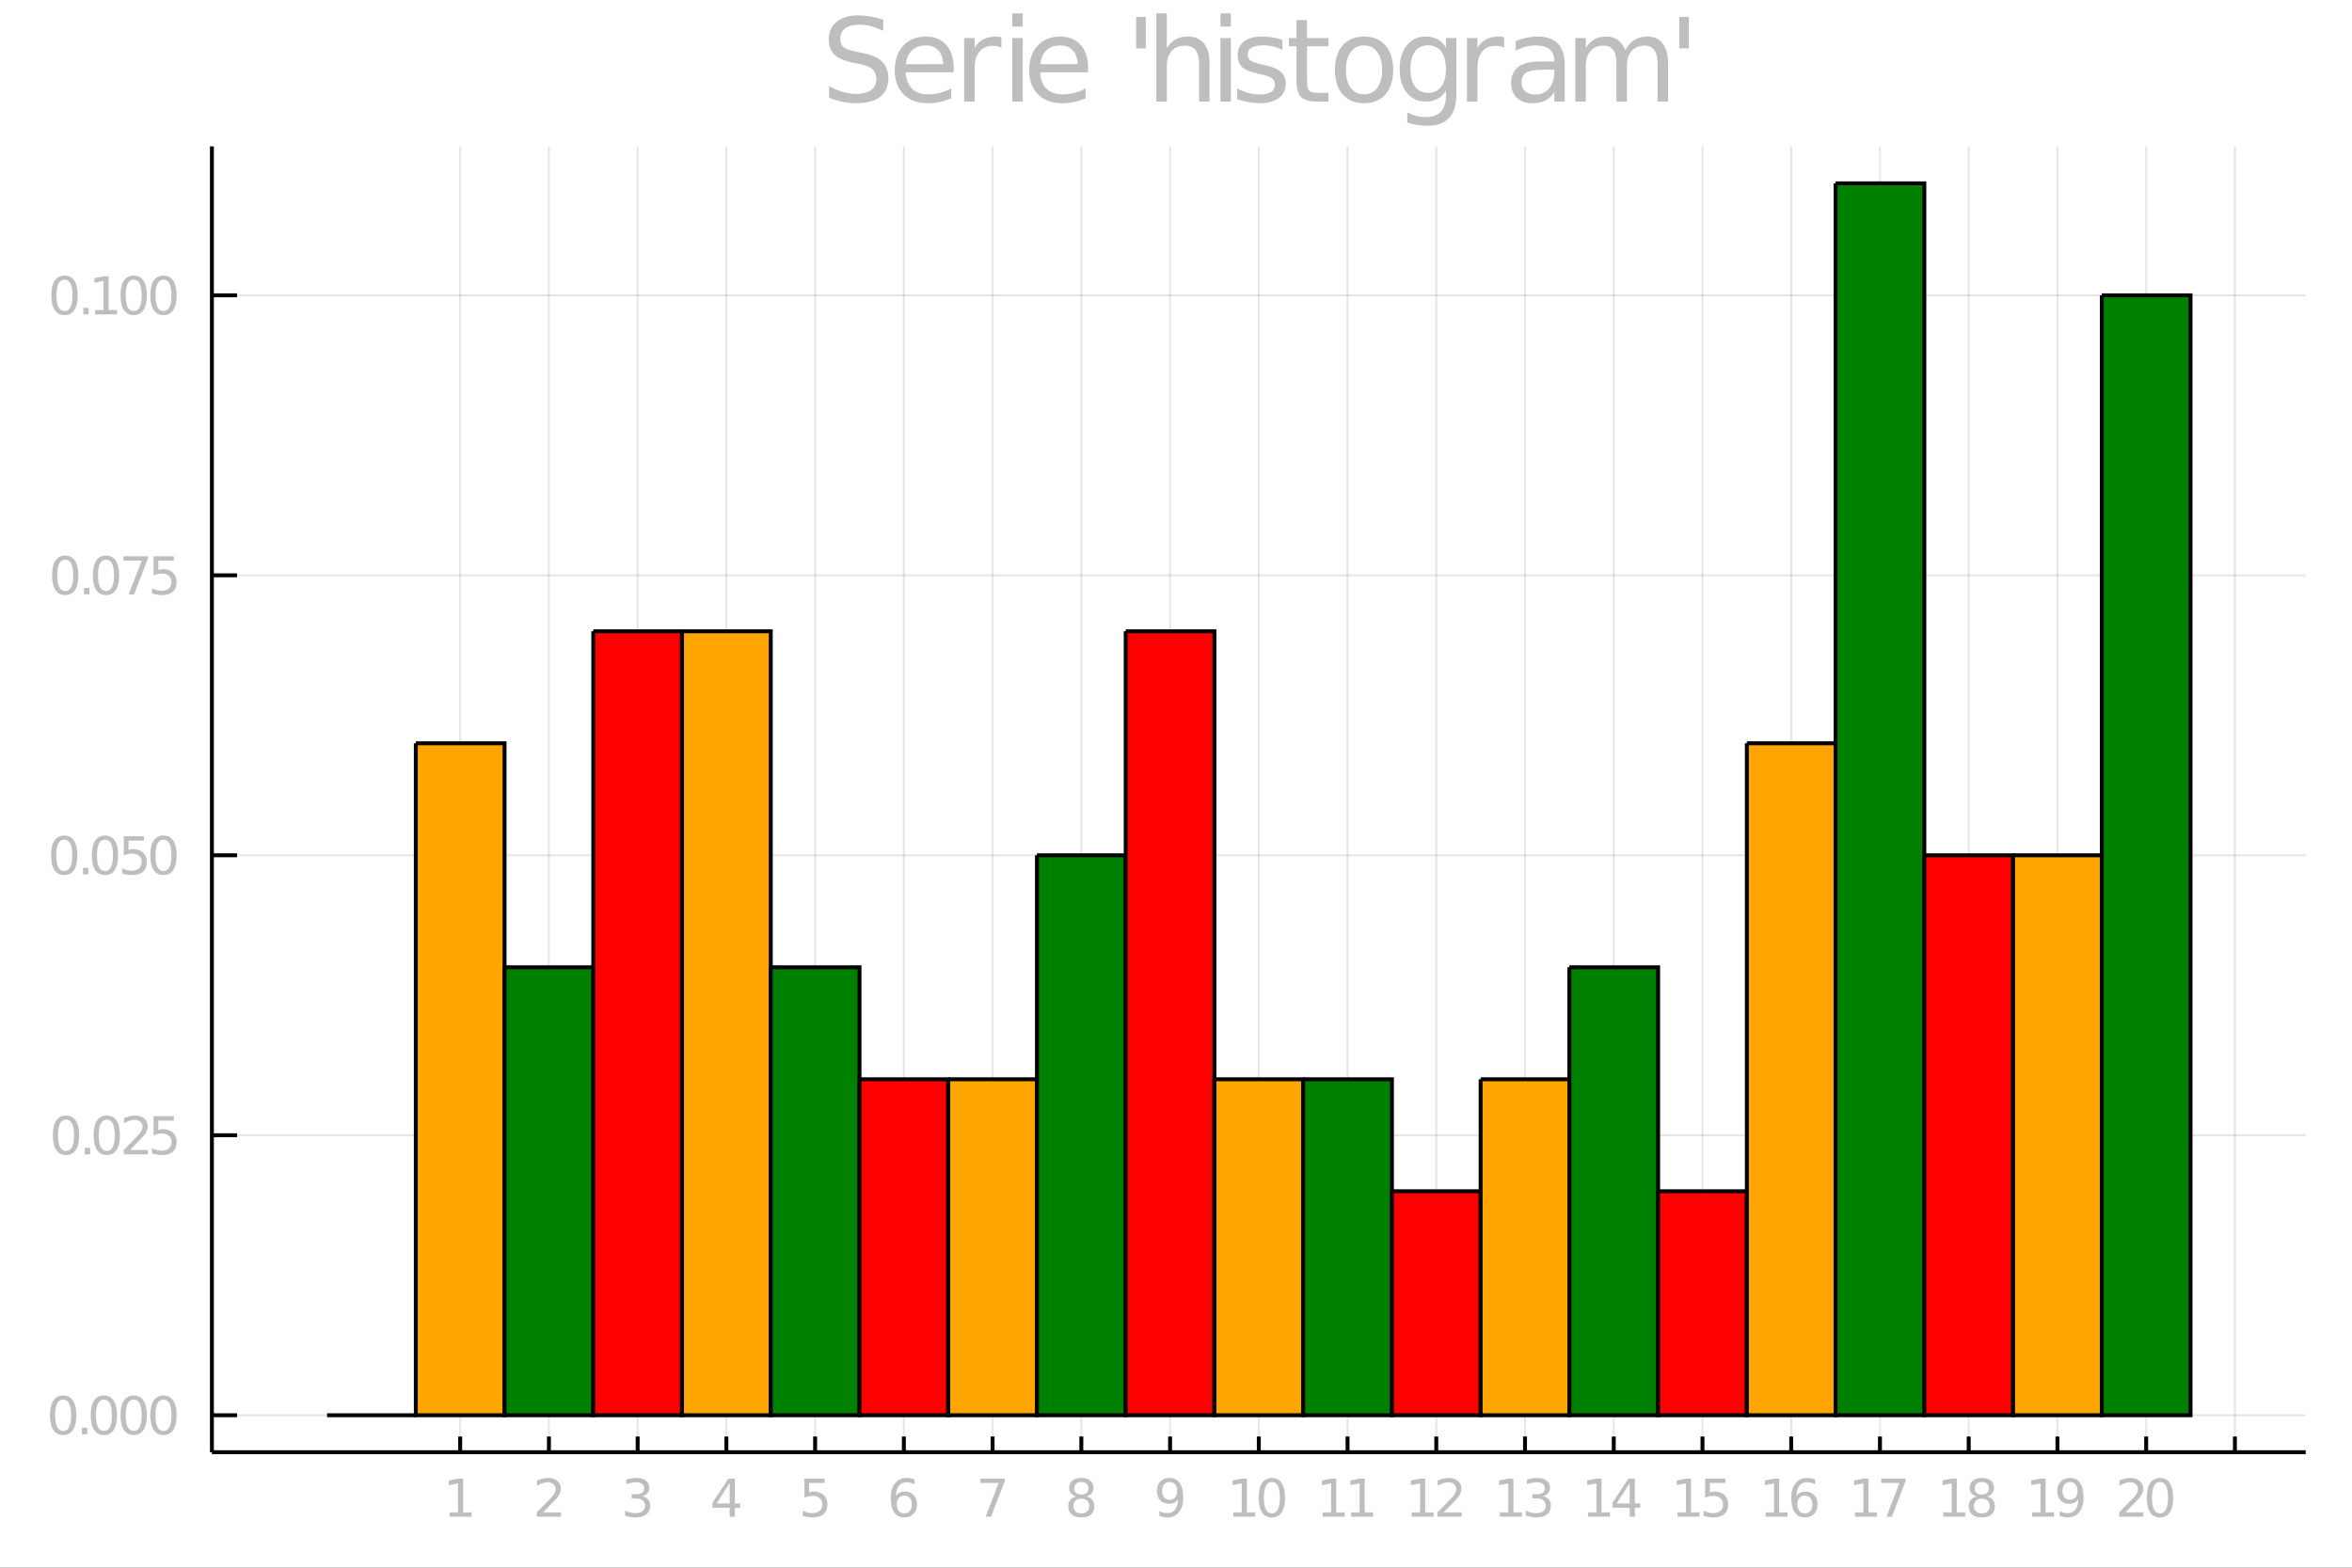 <?xml version="1.0" encoding="utf-8"?>
<svg xmlns="http://www.w3.org/2000/svg" xmlns:xlink="http://www.w3.org/1999/xlink" width="600" height="400" viewBox="0 0 2400 1600">
<rect x="0" y="0" width="2400" height="1600" fill="#333333" stroke="none"/>
<defs>
  <clipPath id="clip080">
    <rect x="0" y="0" width="2400" height="1600"/>
  </clipPath>
</defs>
<path clip-path="url(#clip080)" d="
M0 1600 L2400 1600 L2400 0 L0 0  Z
  " fill="#ffffff" fill-rule="evenodd" fill-opacity="1"/>
<defs>
  <clipPath id="clip081">
    <rect x="480" y="0" width="1681" height="1600"/>
  </clipPath>
</defs>
<path clip-path="url(#clip080)" d="
M216.236 1482.13 L2352.76 1482.13 L2352.76 149.392 L216.236 149.392  Z
  " fill="#ffffff" fill-rule="evenodd" fill-opacity="1"/>
<defs>
  <clipPath id="clip082">
    <rect x="216" y="149" width="2138" height="1334"/>
  </clipPath>
</defs>
<polyline clip-path="url(#clip082)" style="stroke:#000000; stroke-width:2; stroke-opacity:0.1; fill:none" points="
  469.57,1482.13 469.57,149.392 
  "/>
<polyline clip-path="url(#clip082)" style="stroke:#000000; stroke-width:2; stroke-opacity:0.1; fill:none" points="
  560.117,1482.13 560.117,149.392 
  "/>
<polyline clip-path="url(#clip082)" style="stroke:#000000; stroke-width:2; stroke-opacity:0.1; fill:none" points="
  650.664,1482.13 650.664,149.392 
  "/>
<polyline clip-path="url(#clip082)" style="stroke:#000000; stroke-width:2; stroke-opacity:0.1; fill:none" points="
  741.212,1482.13 741.212,149.392 
  "/>
<polyline clip-path="url(#clip082)" style="stroke:#000000; stroke-width:2; stroke-opacity:0.1; fill:none" points="
  831.759,1482.13 831.759,149.392 
  "/>
<polyline clip-path="url(#clip082)" style="stroke:#000000; stroke-width:2; stroke-opacity:0.1; fill:none" points="
  922.307,1482.13 922.307,149.392 
  "/>
<polyline clip-path="url(#clip082)" style="stroke:#000000; stroke-width:2; stroke-opacity:0.1; fill:none" points="
  1012.85,1482.13 1012.85,149.392 
  "/>
<polyline clip-path="url(#clip082)" style="stroke:#000000; stroke-width:2; stroke-opacity:0.1; fill:none" points="
  1103.4,1482.13 1103.4,149.392 
  "/>
<polyline clip-path="url(#clip082)" style="stroke:#000000; stroke-width:2; stroke-opacity:0.1; fill:none" points="
  1193.95,1482.13 1193.95,149.392 
  "/>
<polyline clip-path="url(#clip082)" style="stroke:#000000; stroke-width:2; stroke-opacity:0.1; fill:none" points="
  1284.5,1482.13 1284.5,149.392 
  "/>
<polyline clip-path="url(#clip082)" style="stroke:#000000; stroke-width:2; stroke-opacity:0.1; fill:none" points="
  1375.04,1482.13 1375.04,149.392 
  "/>
<polyline clip-path="url(#clip082)" style="stroke:#000000; stroke-width:2; stroke-opacity:0.1; fill:none" points="
  1465.59,1482.13 1465.59,149.392 
  "/>
<polyline clip-path="url(#clip082)" style="stroke:#000000; stroke-width:2; stroke-opacity:0.1; fill:none" points="
  1556.14,1482.13 1556.14,149.392 
  "/>
<polyline clip-path="url(#clip082)" style="stroke:#000000; stroke-width:2; stroke-opacity:0.1; fill:none" points="
  1646.69,1482.13 1646.69,149.392 
  "/>
<polyline clip-path="url(#clip082)" style="stroke:#000000; stroke-width:2; stroke-opacity:0.1; fill:none" points="
  1737.23,1482.13 1737.23,149.392 
  "/>
<polyline clip-path="url(#clip082)" style="stroke:#000000; stroke-width:2; stroke-opacity:0.1; fill:none" points="
  1827.78,1482.13 1827.78,149.392 
  "/>
<polyline clip-path="url(#clip082)" style="stroke:#000000; stroke-width:2; stroke-opacity:0.1; fill:none" points="
  1918.33,1482.13 1918.33,149.392 
  "/>
<polyline clip-path="url(#clip082)" style="stroke:#000000; stroke-width:2; stroke-opacity:0.1; fill:none" points="
  2008.88,1482.13 2008.88,149.392 
  "/>
<polyline clip-path="url(#clip082)" style="stroke:#000000; stroke-width:2; stroke-opacity:0.1; fill:none" points="
  2099.42,1482.13 2099.42,149.392 
  "/>
<polyline clip-path="url(#clip082)" style="stroke:#000000; stroke-width:2; stroke-opacity:0.1; fill:none" points="
  2189.97,1482.13 2189.97,149.392 
  "/>
<polyline clip-path="url(#clip082)" style="stroke:#000000; stroke-width:2; stroke-opacity:0.1; fill:none" points="
  2280.52,1482.13 2280.52,149.392 
  "/>
<polyline clip-path="url(#clip080)" style="stroke:#000000; stroke-width:4; stroke-opacity:1; fill:none" points="
  216.236,1482.13 2352.76,1482.13 
  "/>
<polyline clip-path="url(#clip080)" style="stroke:#000000; stroke-width:4; stroke-opacity:1; fill:none" points="
  469.57,1482.13 469.57,1466.14 
  "/>
<polyline clip-path="url(#clip080)" style="stroke:#000000; stroke-width:4; stroke-opacity:1; fill:none" points="
  560.117,1482.13 560.117,1466.14 
  "/>
<polyline clip-path="url(#clip080)" style="stroke:#000000; stroke-width:4; stroke-opacity:1; fill:none" points="
  650.664,1482.13 650.664,1466.14 
  "/>
<polyline clip-path="url(#clip080)" style="stroke:#000000; stroke-width:4; stroke-opacity:1; fill:none" points="
  741.212,1482.13 741.212,1466.14 
  "/>
<polyline clip-path="url(#clip080)" style="stroke:#000000; stroke-width:4; stroke-opacity:1; fill:none" points="
  831.759,1482.13 831.759,1466.14 
  "/>
<polyline clip-path="url(#clip080)" style="stroke:#000000; stroke-width:4; stroke-opacity:1; fill:none" points="
  922.307,1482.13 922.307,1466.14 
  "/>
<polyline clip-path="url(#clip080)" style="stroke:#000000; stroke-width:4; stroke-opacity:1; fill:none" points="
  1012.85,1482.13 1012.85,1466.14 
  "/>
<polyline clip-path="url(#clip080)" style="stroke:#000000; stroke-width:4; stroke-opacity:1; fill:none" points="
  1103.4,1482.13 1103.4,1466.14 
  "/>
<polyline clip-path="url(#clip080)" style="stroke:#000000; stroke-width:4; stroke-opacity:1; fill:none" points="
  1193.95,1482.13 1193.95,1466.14 
  "/>
<polyline clip-path="url(#clip080)" style="stroke:#000000; stroke-width:4; stroke-opacity:1; fill:none" points="
  1284.5,1482.13 1284.5,1466.14 
  "/>
<polyline clip-path="url(#clip080)" style="stroke:#000000; stroke-width:4; stroke-opacity:1; fill:none" points="
  1375.04,1482.13 1375.04,1466.14 
  "/>
<polyline clip-path="url(#clip080)" style="stroke:#000000; stroke-width:4; stroke-opacity:1; fill:none" points="
  1465.59,1482.13 1465.59,1466.14 
  "/>
<polyline clip-path="url(#clip080)" style="stroke:#000000; stroke-width:4; stroke-opacity:1; fill:none" points="
  1556.14,1482.13 1556.14,1466.14 
  "/>
<polyline clip-path="url(#clip080)" style="stroke:#000000; stroke-width:4; stroke-opacity:1; fill:none" points="
  1646.69,1482.13 1646.69,1466.14 
  "/>
<polyline clip-path="url(#clip080)" style="stroke:#000000; stroke-width:4; stroke-opacity:1; fill:none" points="
  1737.23,1482.13 1737.23,1466.14 
  "/>
<polyline clip-path="url(#clip080)" style="stroke:#000000; stroke-width:4; stroke-opacity:1; fill:none" points="
  1827.78,1482.13 1827.78,1466.14 
  "/>
<polyline clip-path="url(#clip080)" style="stroke:#000000; stroke-width:4; stroke-opacity:1; fill:none" points="
  1918.33,1482.13 1918.33,1466.14 
  "/>
<polyline clip-path="url(#clip080)" style="stroke:#000000; stroke-width:4; stroke-opacity:1; fill:none" points="
  2008.88,1482.13 2008.88,1466.14 
  "/>
<polyline clip-path="url(#clip080)" style="stroke:#000000; stroke-width:4; stroke-opacity:1; fill:none" points="
  2099.42,1482.13 2099.42,1466.14 
  "/>
<polyline clip-path="url(#clip080)" style="stroke:#000000; stroke-width:4; stroke-opacity:1; fill:none" points="
  2189.97,1482.13 2189.97,1466.14 
  "/>
<polyline clip-path="url(#clip080)" style="stroke:#000000; stroke-width:4; stroke-opacity:1; fill:none" points="
  2280.52,1482.13 2280.52,1466.14 
  "/>
<path clip-path="url(#clip080)" d="M 0 0 M458.749 1543.56 L467.343 1543.56 L467.343 1513.9 L457.994 1515.77 L457.994 1510.98 L467.291 1509.1 L472.551 1509.1 L472.551 1543.56 L481.145 1543.56 L481.145 1547.98 L458.749 1547.98 L458.749 1543.56 Z" fill="#bebebe" fill-rule="evenodd" fill-opacity="1" /><path clip-path="url(#clip080)" d="M 0 0 M554.101 1543.56 L572.461 1543.56 L572.461 1547.98 L547.773 1547.98 L547.773 1543.56 Q550.768 1540.46 555.924 1535.25 Q561.107 1530.02 562.435 1528.5 Q564.961 1525.67 565.95 1523.71 Q566.966 1521.73 566.966 1519.83 Q566.966 1516.73 564.778 1514.78 Q562.617 1512.83 559.127 1512.83 Q556.654 1512.83 553.893 1513.69 Q551.159 1514.55 548.034 1516.29 L548.034 1510.98 Q551.211 1509.7 553.971 1509.05 Q556.732 1508.4 559.023 1508.4 Q565.065 1508.4 568.659 1511.42 Q572.252 1514.44 572.252 1519.49 Q572.252 1521.89 571.341 1524.05 Q570.456 1526.19 568.086 1529.1 Q567.435 1529.86 563.945 1533.48 Q560.456 1537.07 554.101 1543.56 Z" fill="#bebebe" fill-rule="evenodd" fill-opacity="1" /><path clip-path="url(#clip080)" d="M 0 0 M655.443 1527.02 Q659.219 1527.83 661.328 1530.38 Q663.464 1532.93 663.464 1536.68 Q663.464 1542.44 659.506 1545.59 Q655.547 1548.74 648.256 1548.74 Q645.808 1548.74 643.204 1548.24 Q640.625 1547.78 637.865 1546.81 L637.865 1541.73 Q640.053 1543.01 642.657 1543.66 Q645.261 1544.31 648.099 1544.31 Q653.047 1544.31 655.625 1542.36 Q658.229 1540.41 658.229 1536.68 Q658.229 1533.24 655.808 1531.32 Q653.412 1529.36 649.115 1529.36 L644.584 1529.36 L644.584 1525.04 L649.323 1525.04 Q653.203 1525.04 655.261 1523.5 Q657.318 1521.94 657.318 1519.03 Q657.318 1516.03 655.183 1514.44 Q653.073 1512.83 649.115 1512.83 Q646.954 1512.83 644.48 1513.3 Q642.006 1513.77 639.037 1514.75 L639.037 1510.07 Q642.032 1509.23 644.636 1508.82 Q647.266 1508.4 649.584 1508.4 Q655.573 1508.4 659.063 1511.14 Q662.552 1513.84 662.552 1518.48 Q662.552 1521.71 660.703 1523.95 Q658.854 1526.16 655.443 1527.02 Z" fill="#bebebe" fill-rule="evenodd" fill-opacity="1" /><path clip-path="url(#clip080)" d="M 0 0 M744.597 1513.69 L731.316 1534.44 L744.597 1534.44 L744.597 1513.69 M743.217 1509.1 L749.832 1509.1 L749.832 1534.44 L755.378 1534.44 L755.378 1538.82 L749.832 1538.82 L749.832 1547.98 L744.597 1547.98 L744.597 1538.82 L727.045 1538.82 L727.045 1533.74 L743.217 1509.1 Z" fill="#bebebe" fill-rule="evenodd" fill-opacity="1" /><path clip-path="url(#clip080)" d="M 0 0 M820.822 1509.1 L841.473 1509.1 L841.473 1513.53 L825.639 1513.53 L825.639 1523.06 Q826.785 1522.67 827.931 1522.49 Q829.077 1522.28 830.223 1522.28 Q836.733 1522.28 840.535 1525.85 Q844.337 1529.42 844.337 1535.51 Q844.337 1541.79 840.431 1545.28 Q836.525 1548.74 829.415 1548.74 Q826.968 1548.74 824.415 1548.32 Q821.889 1547.91 819.181 1547.07 L819.181 1541.79 Q821.525 1543.06 824.025 1543.69 Q826.525 1544.31 829.311 1544.31 Q833.816 1544.31 836.447 1541.94 Q839.077 1539.57 839.077 1535.51 Q839.077 1531.45 836.447 1529.08 Q833.816 1526.71 829.311 1526.71 Q827.202 1526.71 825.093 1527.18 Q823.009 1527.65 820.822 1528.64 L820.822 1509.1 Z" fill="#bebebe" fill-rule="evenodd" fill-opacity="1" /><path clip-path="url(#clip080)" d="M 0 0 M922.762 1526.45 Q919.221 1526.45 917.137 1528.87 Q915.08 1531.29 915.08 1535.51 Q915.08 1539.7 917.137 1542.15 Q919.221 1544.57 922.762 1544.57 Q926.304 1544.57 928.361 1542.15 Q930.445 1539.7 930.445 1535.51 Q930.445 1531.29 928.361 1528.87 Q926.304 1526.45 922.762 1526.45 M933.205 1509.96 L933.205 1514.75 Q931.226 1513.82 929.195 1513.32 Q927.189 1512.83 925.21 1512.83 Q920.002 1512.83 917.241 1516.34 Q914.507 1519.86 914.116 1526.97 Q915.653 1524.7 917.971 1523.5 Q920.288 1522.28 923.075 1522.28 Q928.934 1522.28 932.32 1525.85 Q935.731 1529.39 935.731 1535.51 Q935.731 1541.5 932.189 1545.12 Q928.648 1548.74 922.762 1548.74 Q916.018 1548.74 912.45 1543.58 Q908.882 1538.4 908.882 1528.58 Q908.882 1519.36 913.257 1513.9 Q917.632 1508.4 925.002 1508.4 Q926.981 1508.4 928.986 1508.79 Q931.017 1509.18 933.205 1509.96 Z" fill="#bebebe" fill-rule="evenodd" fill-opacity="1" /><path clip-path="url(#clip080)" d="M 0 0 M1000.35 1509.1 L1025.35 1509.1 L1025.35 1511.34 L1011.24 1547.98 L1005.74 1547.98 L1019.03 1513.53 L1000.35 1513.53 L1000.35 1509.1 Z" fill="#bebebe" fill-rule="evenodd" fill-opacity="1" /><path clip-path="url(#clip080)" d="M 0 0 M1103.4 1529.52 Q1099.65 1529.52 1097.49 1531.53 Q1095.35 1533.53 1095.35 1537.05 Q1095.35 1540.56 1097.49 1542.57 Q1099.65 1544.57 1103.4 1544.57 Q1107.15 1544.57 1109.31 1542.57 Q1111.47 1540.54 1111.47 1537.05 Q1111.47 1533.53 1109.31 1531.53 Q1107.18 1529.52 1103.4 1529.52 M1098.14 1527.28 Q1094.76 1526.45 1092.85 1524.13 Q1090.98 1521.81 1090.98 1518.48 Q1090.98 1513.82 1094.29 1511.11 Q1097.62 1508.4 1103.4 1508.4 Q1109.21 1508.4 1112.52 1511.11 Q1115.82 1513.82 1115.82 1518.48 Q1115.82 1521.81 1113.92 1524.13 Q1112.05 1526.45 1108.69 1527.28 Q1112.49 1528.17 1114.6 1530.74 Q1116.73 1533.32 1116.73 1537.05 Q1116.73 1542.7 1113.27 1545.72 Q1109.83 1548.74 1103.4 1548.74 Q1096.97 1548.74 1093.51 1545.72 Q1090.07 1542.7 1090.07 1537.05 Q1090.07 1533.32 1092.2 1530.74 Q1094.34 1528.17 1098.14 1527.28 M1096.21 1518.97 Q1096.21 1521.99 1098.09 1523.69 Q1099.99 1525.38 1103.4 1525.38 Q1106.79 1525.38 1108.69 1523.69 Q1110.61 1521.99 1110.61 1518.97 Q1110.61 1515.95 1108.69 1514.26 Q1106.79 1512.57 1103.4 1512.57 Q1099.99 1512.57 1098.09 1514.26 Q1096.21 1515.95 1096.21 1518.97 Z" fill="#bebebe" fill-rule="evenodd" fill-opacity="1" /><path clip-path="url(#clip080)" d="M 0 0 M1183.04 1547.18 L1183.04 1542.38 Q1185.02 1543.32 1187.05 1543.82 Q1189.08 1544.31 1191.03 1544.31 Q1196.24 1544.31 1198.97 1540.82 Q1201.74 1537.31 1202.13 1530.17 Q1200.62 1532.41 1198.3 1533.61 Q1195.98 1534.81 1193.17 1534.81 Q1187.33 1534.81 1183.92 1531.29 Q1180.54 1527.75 1180.54 1521.63 Q1180.54 1515.64 1184.08 1512.02 Q1187.62 1508.4 1193.51 1508.4 Q1200.25 1508.4 1203.79 1513.58 Q1207.36 1518.74 1207.36 1528.58 Q1207.36 1537.78 1202.99 1543.27 Q1198.64 1548.74 1191.27 1548.74 Q1189.29 1548.74 1187.26 1548.35 Q1185.22 1547.96 1183.04 1547.18 M1193.51 1530.69 Q1197.05 1530.69 1199.1 1528.27 Q1201.19 1525.85 1201.19 1521.63 Q1201.19 1517.44 1199.1 1515.02 Q1197.05 1512.57 1193.51 1512.57 Q1189.96 1512.57 1187.88 1515.02 Q1185.82 1517.44 1185.82 1521.63 Q1185.82 1525.85 1187.88 1528.27 Q1189.96 1530.69 1193.51 1530.69 Z" fill="#bebebe" fill-rule="evenodd" fill-opacity="1" /><path clip-path="url(#clip080)" d="M 0 0 M1258.48 1543.56 L1267.07 1543.56 L1267.07 1513.9 L1257.73 1515.77 L1257.73 1510.98 L1267.02 1509.1 L1272.28 1509.1 L1272.28 1543.56 L1280.88 1543.56 L1280.88 1547.98 L1258.48 1547.98 L1258.48 1543.56 Z" fill="#bebebe" fill-rule="evenodd" fill-opacity="1" /><path clip-path="url(#clip080)" d="M 0 0 M1297.83 1512.57 Q1293.77 1512.57 1291.71 1516.58 Q1289.68 1520.56 1289.68 1528.58 Q1289.68 1536.58 1291.71 1540.59 Q1293.77 1544.57 1297.83 1544.57 Q1301.92 1544.57 1303.95 1540.59 Q1306.01 1536.58 1306.01 1528.58 Q1306.01 1520.56 1303.95 1516.58 Q1301.92 1512.57 1297.83 1512.57 M1297.83 1508.4 Q1304.37 1508.4 1307.8 1513.58 Q1311.27 1518.74 1311.27 1528.58 Q1311.27 1538.4 1307.8 1543.58 Q1304.37 1548.74 1297.83 1548.74 Q1291.29 1548.74 1287.83 1543.58 Q1284.39 1538.4 1284.39 1528.58 Q1284.39 1518.74 1287.83 1513.58 Q1291.29 1508.4 1297.83 1508.4 Z" fill="#bebebe" fill-rule="evenodd" fill-opacity="1" /><path clip-path="url(#clip080)" d="M 0 0 M1349.72 1543.56 L1358.31 1543.56 L1358.31 1513.9 L1348.96 1515.77 L1348.96 1510.98 L1358.26 1509.1 L1363.52 1509.1 L1363.52 1543.56 L1372.11 1543.56 L1372.11 1547.98 L1349.72 1547.98 L1349.72 1543.56 Z" fill="#bebebe" fill-rule="evenodd" fill-opacity="1" /><path clip-path="url(#clip080)" d="M 0 0 M1378.73 1543.56 L1387.32 1543.56 L1387.32 1513.9 L1377.97 1515.77 L1377.97 1510.98 L1387.27 1509.1 L1392.53 1509.1 L1392.53 1543.56 L1401.12 1543.56 L1401.12 1547.98 L1378.73 1547.98 L1378.73 1543.56 Z" fill="#bebebe" fill-rule="evenodd" fill-opacity="1" /><path clip-path="url(#clip080)" d="M 0 0 M1440.47 1543.56 L1449.07 1543.56 L1449.07 1513.9 L1439.72 1515.77 L1439.72 1510.98 L1449.02 1509.1 L1454.28 1509.1 L1454.28 1543.56 L1462.87 1543.56 L1462.87 1547.98 L1440.47 1547.98 L1440.47 1543.56 Z" fill="#bebebe" fill-rule="evenodd" fill-opacity="1" /><path clip-path="url(#clip080)" d="M 0 0 M1473.1 1543.56 L1491.46 1543.56 L1491.46 1547.98 L1466.78 1547.98 L1466.78 1543.56 Q1469.77 1540.46 1474.93 1535.25 Q1480.11 1530.02 1481.44 1528.5 Q1483.96 1525.67 1484.95 1523.71 Q1485.97 1521.73 1485.97 1519.83 Q1485.97 1516.73 1483.78 1514.78 Q1481.62 1512.83 1478.13 1512.83 Q1475.66 1512.83 1472.9 1513.69 Q1470.16 1514.55 1467.04 1516.29 L1467.04 1510.98 Q1470.21 1509.7 1472.97 1509.05 Q1475.73 1508.4 1478.03 1508.4 Q1484.07 1508.4 1487.66 1511.42 Q1491.25 1514.44 1491.25 1519.49 Q1491.25 1521.89 1490.34 1524.05 Q1489.46 1526.19 1487.09 1529.1 Q1486.44 1529.86 1482.95 1533.48 Q1479.46 1537.07 1473.1 1543.56 Z" fill="#bebebe" fill-rule="evenodd" fill-opacity="1" /><path clip-path="url(#clip080)" d="M 0 0 M1530.49 1543.56 L1539.08 1543.56 L1539.08 1513.9 L1529.73 1515.77 L1529.73 1510.98 L1539.03 1509.1 L1544.29 1509.1 L1544.29 1543.56 L1552.88 1543.56 L1552.88 1547.98 L1530.49 1547.98 L1530.49 1543.56 Z" fill="#bebebe" fill-rule="evenodd" fill-opacity="1" /><path clip-path="url(#clip080)" d="M 0 0 M1574.52 1527.02 Q1578.3 1527.83 1580.41 1530.38 Q1582.54 1532.93 1582.54 1536.68 Q1582.54 1542.44 1578.59 1545.59 Q1574.63 1548.74 1567.34 1548.74 Q1564.89 1548.74 1562.28 1548.24 Q1559.71 1547.78 1556.95 1546.81 L1556.95 1541.73 Q1559.13 1543.01 1561.74 1543.66 Q1564.34 1544.31 1567.18 1544.31 Q1572.13 1544.31 1574.71 1542.36 Q1577.31 1540.41 1577.31 1536.68 Q1577.31 1533.24 1574.89 1531.32 Q1572.49 1529.36 1568.2 1529.36 L1563.66 1529.36 L1563.66 1525.04 L1568.4 1525.04 Q1572.28 1525.04 1574.34 1523.5 Q1576.4 1521.94 1576.4 1519.03 Q1576.4 1516.03 1574.26 1514.44 Q1572.15 1512.83 1568.2 1512.83 Q1566.03 1512.83 1563.56 1513.3 Q1561.09 1513.77 1558.12 1514.75 L1558.12 1510.07 Q1561.11 1509.23 1563.72 1508.82 Q1566.35 1508.4 1568.66 1508.4 Q1574.65 1508.4 1578.14 1511.14 Q1581.63 1513.84 1581.63 1518.48 Q1581.63 1521.71 1579.78 1523.95 Q1577.93 1526.16 1574.52 1527.02 Z" fill="#bebebe" fill-rule="evenodd" fill-opacity="1" /><path clip-path="url(#clip080)" d="M 0 0 M1620.4 1543.56 L1628.99 1543.56 L1628.99 1513.9 L1619.64 1515.77 L1619.64 1510.98 L1628.94 1509.1 L1634.2 1509.1 L1634.2 1543.56 L1642.79 1543.56 L1642.79 1547.98 L1620.4 1547.98 L1620.4 1543.56 Z" fill="#bebebe" fill-rule="evenodd" fill-opacity="1" /><path clip-path="url(#clip080)" d="M 0 0 M1662.95 1513.69 L1649.67 1534.44 L1662.95 1534.44 L1662.95 1513.69 M1661.57 1509.1 L1668.18 1509.1 L1668.18 1534.44 L1673.73 1534.44 L1673.73 1538.82 L1668.18 1538.82 L1668.18 1547.98 L1662.95 1547.98 L1662.95 1538.82 L1645.4 1538.82 L1645.4 1533.74 L1661.57 1509.1 Z" fill="#bebebe" fill-rule="evenodd" fill-opacity="1" /><path clip-path="url(#clip080)" d="M 0 0 M1711.78 1543.56 L1720.37 1543.56 L1720.37 1513.9 L1711.02 1515.77 L1711.02 1510.98 L1720.32 1509.1 L1725.58 1509.1 L1725.58 1543.56 L1734.17 1543.56 L1734.17 1547.98 L1711.78 1547.98 L1711.78 1543.56 Z" fill="#bebebe" fill-rule="evenodd" fill-opacity="1" /><path clip-path="url(#clip080)" d="M 0 0 M1739.93 1509.1 L1760.58 1509.1 L1760.58 1513.53 L1744.75 1513.53 L1744.75 1523.06 Q1745.89 1522.67 1747.04 1522.49 Q1748.18 1522.28 1749.33 1522.28 Q1755.84 1522.28 1759.64 1525.85 Q1763.44 1529.42 1763.44 1535.51 Q1763.44 1541.79 1759.54 1545.28 Q1755.63 1548.74 1748.52 1548.74 Q1746.07 1548.74 1743.52 1548.32 Q1741 1547.91 1738.29 1547.07 L1738.29 1541.79 Q1740.63 1543.06 1743.13 1543.69 Q1745.63 1544.31 1748.42 1544.31 Q1752.92 1544.31 1755.55 1541.94 Q1758.18 1539.57 1758.18 1535.51 Q1758.18 1531.45 1755.55 1529.08 Q1752.92 1526.71 1748.42 1526.71 Q1746.31 1526.71 1744.2 1527.18 Q1742.12 1527.65 1739.93 1528.64 L1739.93 1509.1 Z" fill="#bebebe" fill-rule="evenodd" fill-opacity="1" /><path clip-path="url(#clip080)" d="M 0 0 M1801.67 1543.56 L1810.27 1543.56 L1810.27 1513.9 L1800.92 1515.77 L1800.92 1510.98 L1810.22 1509.1 L1815.48 1509.1 L1815.48 1543.56 L1824.07 1543.56 L1824.07 1547.98 L1801.67 1547.98 L1801.67 1543.56 Z" fill="#bebebe" fill-rule="evenodd" fill-opacity="1" /><path clip-path="url(#clip080)" d="M 0 0 M1841.67 1526.45 Q1838.13 1526.45 1836.05 1528.87 Q1833.99 1531.29 1833.99 1535.51 Q1833.99 1539.7 1836.05 1542.15 Q1838.13 1544.57 1841.67 1544.57 Q1845.22 1544.57 1847.27 1542.15 Q1849.36 1539.7 1849.36 1535.51 Q1849.36 1531.29 1847.27 1528.87 Q1845.22 1526.45 1841.67 1526.45 M1852.12 1509.96 L1852.12 1514.75 Q1850.14 1513.82 1848.11 1513.32 Q1846.1 1512.83 1844.12 1512.83 Q1838.91 1512.83 1836.15 1516.34 Q1833.42 1519.86 1833.03 1526.97 Q1834.56 1524.7 1836.88 1523.5 Q1839.2 1522.28 1841.99 1522.28 Q1847.85 1522.28 1851.23 1525.85 Q1854.64 1529.39 1854.64 1535.51 Q1854.64 1541.5 1851.1 1545.12 Q1847.56 1548.74 1841.67 1548.74 Q1834.93 1548.74 1831.36 1543.58 Q1827.79 1538.4 1827.79 1528.58 Q1827.79 1519.36 1832.17 1513.9 Q1836.54 1508.4 1843.91 1508.4 Q1845.89 1508.4 1847.9 1508.79 Q1849.93 1509.18 1852.12 1509.96 Z" fill="#bebebe" fill-rule="evenodd" fill-opacity="1" /><path clip-path="url(#clip080)" d="M 0 0 M1892.82 1543.56 L1901.41 1543.56 L1901.41 1513.9 L1892.06 1515.77 L1892.06 1510.98 L1901.36 1509.1 L1906.62 1509.1 L1906.62 1543.56 L1915.22 1543.56 L1915.22 1547.98 L1892.82 1547.98 L1892.82 1543.56 Z" fill="#bebebe" fill-rule="evenodd" fill-opacity="1" /><path clip-path="url(#clip080)" d="M 0 0 M1919.59 1509.1 L1944.59 1509.1 L1944.59 1511.34 L1930.48 1547.98 L1924.98 1547.98 L1938.26 1513.53 L1919.59 1513.53 L1919.59 1509.1 Z" fill="#bebebe" fill-rule="evenodd" fill-opacity="1" /><path clip-path="url(#clip080)" d="M 0 0 M1982.91 1543.56 L1991.51 1543.56 L1991.51 1513.9 L1982.16 1515.77 L1982.16 1510.98 L1991.45 1509.1 L1996.71 1509.1 L1996.71 1543.56 L2005.31 1543.56 L2005.31 1547.98 L1982.91 1547.98 L1982.91 1543.56 Z" fill="#bebebe" fill-rule="evenodd" fill-opacity="1" /><path clip-path="url(#clip080)" d="M 0 0 M2022.26 1529.52 Q2018.51 1529.52 2016.35 1531.53 Q2014.21 1533.53 2014.21 1537.05 Q2014.21 1540.56 2016.35 1542.57 Q2018.51 1544.57 2022.26 1544.57 Q2026.01 1544.57 2028.17 1542.57 Q2030.33 1540.54 2030.33 1537.05 Q2030.33 1533.53 2028.17 1531.53 Q2026.04 1529.52 2022.26 1529.52 M2017 1527.28 Q2013.61 1526.45 2011.71 1524.13 Q2009.84 1521.81 2009.84 1518.48 Q2009.84 1513.82 2013.15 1511.11 Q2016.48 1508.4 2022.26 1508.4 Q2028.07 1508.4 2031.37 1511.11 Q2034.68 1513.82 2034.68 1518.48 Q2034.68 1521.81 2032.78 1524.13 Q2030.91 1526.45 2027.55 1527.28 Q2031.35 1528.17 2033.46 1530.74 Q2035.59 1533.32 2035.59 1537.05 Q2035.59 1542.7 2032.13 1545.72 Q2028.69 1548.74 2022.26 1548.74 Q2015.83 1548.74 2012.36 1545.72 Q2008.93 1542.7 2008.93 1537.05 Q2008.93 1533.32 2011.06 1530.74 Q2013.2 1528.17 2017 1527.28 M2015.07 1518.97 Q2015.07 1521.99 2016.95 1523.69 Q2018.85 1525.38 2022.26 1525.38 Q2025.65 1525.38 2027.55 1523.69 Q2029.47 1521.99 2029.47 1518.97 Q2029.47 1515.95 2027.55 1514.26 Q2025.65 1512.57 2022.26 1512.57 Q2018.85 1512.57 2016.95 1514.26 Q2015.07 1515.95 2015.07 1518.97 Z" fill="#bebebe" fill-rule="evenodd" fill-opacity="1" /><path clip-path="url(#clip080)" d="M 0 0 M2073.51 1543.56 L2082.1 1543.56 L2082.1 1513.9 L2072.76 1515.77 L2072.76 1510.98 L2082.05 1509.1 L2087.31 1509.1 L2087.31 1543.56 L2095.91 1543.56 L2095.91 1547.98 L2073.51 1547.98 L2073.51 1543.56 Z" fill="#bebebe" fill-rule="evenodd" fill-opacity="1" /><path clip-path="url(#clip080)" d="M 0 0 M2101.77 1547.18 L2101.77 1542.38 Q2103.75 1543.32 2105.78 1543.82 Q2107.81 1544.31 2109.76 1544.31 Q2114.97 1544.31 2117.7 1540.82 Q2120.46 1537.31 2120.85 1530.17 Q2119.34 1532.41 2117.03 1533.61 Q2114.71 1534.81 2111.9 1534.81 Q2106.06 1534.81 2102.65 1531.29 Q2099.27 1527.75 2099.27 1521.63 Q2099.27 1515.64 2102.81 1512.02 Q2106.35 1508.4 2112.23 1508.4 Q2118.98 1508.4 2122.52 1513.58 Q2126.09 1518.74 2126.09 1528.58 Q2126.09 1537.78 2121.71 1543.27 Q2117.37 1548.74 2110 1548.74 Q2108.02 1548.74 2105.98 1548.35 Q2103.95 1547.96 2101.77 1547.18 M2112.23 1530.69 Q2115.78 1530.69 2117.83 1528.27 Q2119.92 1525.85 2119.92 1521.63 Q2119.92 1517.44 2117.83 1515.02 Q2115.78 1512.57 2112.23 1512.57 Q2108.69 1512.57 2106.61 1515.02 Q2104.55 1517.44 2104.55 1521.63 Q2104.55 1525.85 2106.61 1528.27 Q2108.69 1530.69 2112.23 1530.69 Z" fill="#bebebe" fill-rule="evenodd" fill-opacity="1" /><path clip-path="url(#clip080)" d="M 0 0 M2168.76 1543.56 L2187.12 1543.56 L2187.12 1547.98 L2162.43 1547.98 L2162.43 1543.56 Q2165.43 1540.46 2170.58 1535.25 Q2175.76 1530.02 2177.09 1528.5 Q2179.62 1525.67 2180.61 1523.71 Q2181.62 1521.73 2181.62 1519.83 Q2181.62 1516.73 2179.44 1514.78 Q2177.27 1512.83 2173.79 1512.83 Q2171.31 1512.83 2168.55 1513.69 Q2165.82 1514.55 2162.69 1516.29 L2162.69 1510.98 Q2165.87 1509.7 2168.63 1509.05 Q2171.39 1508.4 2173.68 1508.4 Q2179.72 1508.4 2183.32 1511.42 Q2186.91 1514.44 2186.91 1519.49 Q2186.91 1521.89 2186 1524.05 Q2185.11 1526.19 2182.74 1529.1 Q2182.09 1529.86 2178.6 1533.48 Q2175.11 1537.07 2168.76 1543.56 Z" fill="#bebebe" fill-rule="evenodd" fill-opacity="1" /><path clip-path="url(#clip080)" d="M 0 0 M2204.07 1512.57 Q2200.01 1512.57 2197.95 1516.58 Q2195.92 1520.56 2195.92 1528.58 Q2195.92 1536.58 2197.95 1540.59 Q2200.01 1544.57 2204.07 1544.57 Q2208.16 1544.57 2210.19 1540.59 Q2212.25 1536.58 2212.25 1528.58 Q2212.25 1520.56 2210.19 1516.58 Q2208.16 1512.57 2204.07 1512.57 M2204.07 1508.4 Q2210.61 1508.4 2214.05 1513.58 Q2217.51 1518.74 2217.51 1528.58 Q2217.51 1538.4 2214.05 1543.58 Q2210.61 1548.74 2204.07 1548.74 Q2197.53 1548.74 2194.07 1543.58 Q2190.63 1538.4 2190.63 1528.58 Q2190.63 1518.74 2194.07 1513.58 Q2197.53 1508.4 2204.07 1508.4 Z" fill="#bebebe" fill-rule="evenodd" fill-opacity="1" /><polyline clip-path="url(#clip082)" style="stroke:#000000; stroke-width:2; stroke-opacity:0.1; fill:none" points="
  216.236,1444.41 2352.76,1444.41 
  "/>
<polyline clip-path="url(#clip082)" style="stroke:#000000; stroke-width:2; stroke-opacity:0.1; fill:none" points="
  216.236,1158.66 2352.76,1158.66 
  "/>
<polyline clip-path="url(#clip082)" style="stroke:#000000; stroke-width:2; stroke-opacity:0.1; fill:none" points="
  216.236,872.91 2352.76,872.91 
  "/>
<polyline clip-path="url(#clip082)" style="stroke:#000000; stroke-width:2; stroke-opacity:0.1; fill:none" points="
  216.236,587.16 2352.76,587.16 
  "/>
<polyline clip-path="url(#clip082)" style="stroke:#000000; stroke-width:2; stroke-opacity:0.1; fill:none" points="
  216.236,301.411 2352.76,301.411 
  "/>
<polyline clip-path="url(#clip080)" style="stroke:#000000; stroke-width:4; stroke-opacity:1; fill:none" points="
  216.236,1482.13 216.236,149.392 
  "/>
<polyline clip-path="url(#clip080)" style="stroke:#000000; stroke-width:4; stroke-opacity:1; fill:none" points="
  216.236,1444.41 241.874,1444.41 
  "/>
<polyline clip-path="url(#clip080)" style="stroke:#000000; stroke-width:4; stroke-opacity:1; fill:none" points="
  216.236,1158.66 241.874,1158.66 
  "/>
<polyline clip-path="url(#clip080)" style="stroke:#000000; stroke-width:4; stroke-opacity:1; fill:none" points="
  216.236,872.91 241.874,872.91 
  "/>
<polyline clip-path="url(#clip080)" style="stroke:#000000; stroke-width:4; stroke-opacity:1; fill:none" points="
  216.236,587.16 241.874,587.16 
  "/>
<polyline clip-path="url(#clip080)" style="stroke:#000000; stroke-width:4; stroke-opacity:1; fill:none" points="
  216.236,301.411 241.874,301.411 
  "/>
<path clip-path="url(#clip080)" d="M 0 0 M64.43 1428.43 Q60.367 1428.43 58.31 1432.44 Q56.279 1436.43 56.279 1444.45 Q56.279 1452.44 58.31 1456.45 Q60.367 1460.44 64.43 1460.44 Q68.518 1460.44 70.549 1456.45 Q72.607 1452.44 72.607 1444.45 Q72.607 1436.43 70.549 1432.44 Q68.518 1428.43 64.43 1428.43 M64.43 1424.27 Q70.966 1424.27 74.403 1429.45 Q77.867 1434.6 77.867 1444.45 Q77.867 1454.27 74.403 1459.45 Q70.966 1464.6 64.43 1464.6 Q57.893 1464.6 54.43 1459.45 Q50.992 1454.27 50.992 1444.45 Q50.992 1434.6 54.43 1429.45 Q57.893 1424.27 64.43 1424.27 Z" fill="#bebebe" fill-rule="evenodd" fill-opacity="1" /><path clip-path="url(#clip080)" d="M 0 0 M83.57 1457.23 L89.065 1457.23 L89.065 1463.85 L83.57 1463.85 L83.57 1457.23 Z" fill="#bebebe" fill-rule="evenodd" fill-opacity="1" /><path clip-path="url(#clip080)" d="M 0 0 M106.018 1428.43 Q101.955 1428.43 99.898 1432.44 Q97.867 1436.43 97.867 1444.45 Q97.867 1452.44 99.898 1456.45 Q101.955 1460.44 106.018 1460.44 Q110.106 1460.44 112.138 1456.45 Q114.195 1452.44 114.195 1444.45 Q114.195 1436.43 112.138 1432.44 Q110.106 1428.43 106.018 1428.43 M106.018 1424.27 Q112.554 1424.27 115.992 1429.45 Q119.455 1434.6 119.455 1444.45 Q119.455 1454.27 115.992 1459.45 Q112.554 1464.6 106.018 1464.6 Q99.481 1464.6 96.018 1459.45 Q92.58 1454.27 92.58 1444.45 Q92.58 1434.6 96.018 1429.45 Q99.481 1424.27 106.018 1424.27 Z" fill="#bebebe" fill-rule="evenodd" fill-opacity="1" /><path clip-path="url(#clip080)" d="M 0 0 M136.408 1428.43 Q132.346 1428.43 130.289 1432.44 Q128.257 1436.43 128.257 1444.45 Q128.257 1452.44 130.289 1456.45 Q132.346 1460.44 136.408 1460.44 Q140.497 1460.44 142.528 1456.45 Q144.585 1452.44 144.585 1444.45 Q144.585 1436.43 142.528 1432.44 Q140.497 1428.43 136.408 1428.43 M136.408 1424.27 Q142.945 1424.27 146.382 1429.45 Q149.846 1434.6 149.846 1444.45 Q149.846 1454.27 146.382 1459.45 Q142.945 1464.6 136.408 1464.6 Q129.872 1464.6 126.408 1459.45 Q122.971 1454.27 122.971 1444.45 Q122.971 1434.6 126.408 1429.45 Q129.872 1424.27 136.408 1424.27 Z" fill="#bebebe" fill-rule="evenodd" fill-opacity="1" /><path clip-path="url(#clip080)" d="M 0 0 M166.799 1428.43 Q162.736 1428.43 160.679 1432.44 Q158.648 1436.43 158.648 1444.45 Q158.648 1452.44 160.679 1456.45 Q162.736 1460.44 166.799 1460.44 Q170.887 1460.44 172.919 1456.45 Q174.976 1452.44 174.976 1444.45 Q174.976 1436.43 172.919 1432.44 Q170.887 1428.43 166.799 1428.43 M166.799 1424.27 Q173.335 1424.27 176.773 1429.45 Q180.236 1434.6 180.236 1444.45 Q180.236 1454.27 176.773 1459.45 Q173.335 1464.6 166.799 1464.6 Q160.262 1464.6 156.799 1459.45 Q153.361 1454.27 153.361 1444.45 Q153.361 1434.6 156.799 1429.45 Q160.262 1424.27 166.799 1424.27 Z" fill="#bebebe" fill-rule="evenodd" fill-opacity="1" /><path clip-path="url(#clip080)" d="M 0 0 M67.346 1142.68 Q63.284 1142.68 61.226 1146.69 Q59.195 1150.68 59.195 1158.7 Q59.195 1166.69 61.226 1170.7 Q63.284 1174.69 67.346 1174.69 Q71.435 1174.69 73.466 1170.7 Q75.523 1166.69 75.523 1158.7 Q75.523 1150.68 73.466 1146.69 Q71.435 1142.68 67.346 1142.68 M67.346 1138.52 Q73.883 1138.52 77.32 1143.7 Q80.784 1148.85 80.784 1158.7 Q80.784 1168.52 77.32 1173.7 Q73.883 1178.85 67.346 1178.85 Q60.81 1178.85 57.346 1173.7 Q53.909 1168.52 53.909 1158.7 Q53.909 1148.85 57.346 1143.7 Q60.81 1138.52 67.346 1138.52 Z" fill="#bebebe" fill-rule="evenodd" fill-opacity="1" /><path clip-path="url(#clip080)" d="M 0 0 M86.487 1171.48 L91.981 1171.48 L91.981 1178.1 L86.487 1178.1 L86.487 1171.48 Z" fill="#bebebe" fill-rule="evenodd" fill-opacity="1" /><path clip-path="url(#clip080)" d="M 0 0 M108.935 1142.68 Q104.872 1142.68 102.815 1146.69 Q100.784 1150.68 100.784 1158.7 Q100.784 1166.69 102.815 1170.7 Q104.872 1174.69 108.935 1174.69 Q113.023 1174.69 115.054 1170.7 Q117.112 1166.69 117.112 1158.7 Q117.112 1150.68 115.054 1146.69 Q113.023 1142.68 108.935 1142.68 M108.935 1138.52 Q115.471 1138.52 118.908 1143.7 Q122.372 1148.85 122.372 1158.7 Q122.372 1168.52 118.908 1173.7 Q115.471 1178.85 108.935 1178.85 Q102.398 1178.85 98.935 1173.7 Q95.497 1168.52 95.497 1158.7 Q95.497 1148.85 98.935 1143.7 Q102.398 1138.52 108.935 1138.52 Z" fill="#bebebe" fill-rule="evenodd" fill-opacity="1" /><path clip-path="url(#clip080)" d="M 0 0 M132.606 1173.67 L150.966 1173.67 L150.966 1178.1 L126.278 1178.1 L126.278 1173.67 Q129.273 1170.57 134.429 1165.37 Q139.611 1160.13 140.94 1158.62 Q143.466 1155.78 144.455 1153.83 Q145.471 1151.85 145.471 1149.95 Q145.471 1146.85 143.283 1144.9 Q141.122 1142.94 137.632 1142.94 Q135.158 1142.94 132.398 1143.8 Q129.664 1144.66 126.539 1146.41 L126.539 1141.09 Q129.716 1139.82 132.476 1139.17 Q135.236 1138.52 137.528 1138.52 Q143.57 1138.52 147.163 1141.54 Q150.757 1144.56 150.757 1149.61 Q150.757 1152.01 149.846 1154.17 Q148.96 1156.3 146.591 1159.22 Q145.94 1159.97 142.45 1163.59 Q138.96 1167.19 132.606 1173.67 Z" fill="#bebebe" fill-rule="evenodd" fill-opacity="1" /><path clip-path="url(#clip080)" d="M 0 0 M156.721 1139.22 L177.372 1139.22 L177.372 1143.65 L161.538 1143.65 L161.538 1153.18 Q162.684 1152.79 163.83 1152.6 Q164.976 1152.4 166.122 1152.4 Q172.632 1152.4 176.434 1155.96 Q180.236 1159.53 180.236 1165.63 Q180.236 1171.9 176.33 1175.39 Q172.424 1178.85 165.314 1178.85 Q162.867 1178.85 160.314 1178.44 Q157.788 1178.02 155.08 1177.19 L155.08 1171.9 Q157.424 1173.18 159.924 1173.8 Q162.424 1174.43 165.21 1174.43 Q169.715 1174.43 172.346 1172.06 Q174.976 1169.69 174.976 1165.63 Q174.976 1161.56 172.346 1159.19 Q169.715 1156.82 165.21 1156.82 Q163.101 1156.82 160.992 1157.29 Q158.908 1157.76 156.721 1158.75 L156.721 1139.22 Z" fill="#bebebe" fill-rule="evenodd" fill-opacity="1" /><path clip-path="url(#clip080)" d="M 0 0 M65.549 856.933 Q61.487 856.933 59.43 860.944 Q57.398 864.928 57.398 872.949 Q57.398 880.944 59.43 884.954 Q61.487 888.938 65.549 888.938 Q69.638 888.938 71.669 884.954 Q73.726 880.944 73.726 872.949 Q73.726 864.928 71.669 860.944 Q69.638 856.933 65.549 856.933 M65.549 852.767 Q72.086 852.767 75.523 857.949 Q78.987 863.105 78.987 872.949 Q78.987 882.767 75.523 887.949 Q72.086 893.105 65.549 893.105 Q59.013 893.105 55.549 887.949 Q52.112 882.767 52.112 872.949 Q52.112 863.105 55.549 857.949 Q59.013 852.767 65.549 852.767 Z" fill="#bebebe" fill-rule="evenodd" fill-opacity="1" /><path clip-path="url(#clip080)" d="M 0 0 M84.69 885.735 L90.185 885.735 L90.185 892.35 L84.69 892.35 L84.69 885.735 Z" fill="#bebebe" fill-rule="evenodd" fill-opacity="1" /><path clip-path="url(#clip080)" d="M 0 0 M107.138 856.933 Q103.075 856.933 101.018 860.944 Q98.987 864.928 98.987 872.949 Q98.987 880.944 101.018 884.954 Q103.075 888.938 107.138 888.938 Q111.226 888.938 113.257 884.954 Q115.315 880.944 115.315 872.949 Q115.315 864.928 113.257 860.944 Q111.226 856.933 107.138 856.933 M107.138 852.767 Q113.674 852.767 117.112 857.949 Q120.575 863.105 120.575 872.949 Q120.575 882.767 117.112 887.949 Q113.674 893.105 107.138 893.105 Q100.601 893.105 97.138 887.949 Q93.7 882.767 93.7 872.949 Q93.7 863.105 97.138 857.949 Q100.601 852.767 107.138 852.767 Z" fill="#bebebe" fill-rule="evenodd" fill-opacity="1" /><path clip-path="url(#clip080)" d="M 0 0 M126.33 853.47 L146.981 853.47 L146.981 857.897 L131.148 857.897 L131.148 867.428 Q132.294 867.038 133.44 866.855 Q134.585 866.647 135.731 866.647 Q142.242 866.647 146.044 870.215 Q149.846 873.782 149.846 879.876 Q149.846 886.152 145.94 889.642 Q142.033 893.105 134.924 893.105 Q132.476 893.105 129.924 892.688 Q127.398 892.272 124.69 891.438 L124.69 886.152 Q127.033 887.428 129.533 888.053 Q132.033 888.678 134.82 888.678 Q139.325 888.678 141.955 886.308 Q144.585 883.938 144.585 879.876 Q144.585 875.814 141.955 873.444 Q139.325 871.074 134.82 871.074 Q132.71 871.074 130.601 871.543 Q128.518 872.011 126.33 873.001 L126.33 853.47 Z" fill="#bebebe" fill-rule="evenodd" fill-opacity="1" /><path clip-path="url(#clip080)" d="M 0 0 M166.799 856.933 Q162.736 856.933 160.679 860.944 Q158.648 864.928 158.648 872.949 Q158.648 880.944 160.679 884.954 Q162.736 888.938 166.799 888.938 Q170.887 888.938 172.919 884.954 Q174.976 880.944 174.976 872.949 Q174.976 864.928 172.919 860.944 Q170.887 856.933 166.799 856.933 M166.799 852.767 Q173.335 852.767 176.773 857.949 Q180.236 863.105 180.236 872.949 Q180.236 882.767 176.773 887.949 Q173.335 893.105 166.799 893.105 Q160.262 893.105 156.799 887.949 Q153.361 882.767 153.361 872.949 Q153.361 863.105 156.799 857.949 Q160.262 852.767 166.799 852.767 Z" fill="#bebebe" fill-rule="evenodd" fill-opacity="1" /><path clip-path="url(#clip080)" d="M 0 0 M66.565 571.184 Q62.502 571.184 60.445 575.194 Q58.414 579.179 58.414 587.199 Q58.414 595.194 60.445 599.205 Q62.502 603.189 66.565 603.189 Q70.653 603.189 72.685 599.205 Q74.742 595.194 74.742 587.199 Q74.742 579.179 72.685 575.194 Q70.653 571.184 66.565 571.184 M66.565 567.017 Q73.101 567.017 76.539 572.2 Q80.002 577.356 80.002 587.199 Q80.002 597.017 76.539 602.199 Q73.101 607.356 66.565 607.356 Q60.029 607.356 56.565 602.199 Q53.127 597.017 53.127 587.199 Q53.127 577.356 56.565 572.2 Q60.029 567.017 66.565 567.017 Z" fill="#bebebe" fill-rule="evenodd" fill-opacity="1" /><path clip-path="url(#clip080)" d="M 0 0 M85.706 599.986 L91.2 599.986 L91.2 606.6 L85.706 606.6 L85.706 599.986 Z" fill="#bebebe" fill-rule="evenodd" fill-opacity="1" /><path clip-path="url(#clip080)" d="M 0 0 M108.153 571.184 Q104.091 571.184 102.034 575.194 Q100.002 579.179 100.002 587.199 Q100.002 595.194 102.034 599.205 Q104.091 603.189 108.153 603.189 Q112.242 603.189 114.273 599.205 Q116.33 595.194 116.33 587.199 Q116.33 579.179 114.273 575.194 Q112.242 571.184 108.153 571.184 M108.153 567.017 Q114.69 567.017 118.127 572.2 Q121.591 577.356 121.591 587.199 Q121.591 597.017 118.127 602.199 Q114.69 607.356 108.153 607.356 Q101.617 607.356 98.153 602.199 Q94.716 597.017 94.716 587.199 Q94.716 577.356 98.153 572.2 Q101.617 567.017 108.153 567.017 Z" fill="#bebebe" fill-rule="evenodd" fill-opacity="1" /><path clip-path="url(#clip080)" d="M 0 0 M125.966 567.72 L150.966 567.72 L150.966 569.96 L136.851 606.6 L131.356 606.6 L144.637 572.147 L125.966 572.147 L125.966 567.72 Z" fill="#bebebe" fill-rule="evenodd" fill-opacity="1" /><path clip-path="url(#clip080)" d="M 0 0 M156.721 567.72 L177.372 567.72 L177.372 572.147 L161.538 572.147 L161.538 581.679 Q162.684 581.288 163.83 581.106 Q164.976 580.897 166.122 580.897 Q172.632 580.897 176.434 584.465 Q180.236 588.033 180.236 594.126 Q180.236 600.403 176.33 603.892 Q172.424 607.356 165.314 607.356 Q162.867 607.356 160.314 606.939 Q157.788 606.522 155.08 605.689 L155.08 600.403 Q157.424 601.679 159.924 602.304 Q162.424 602.929 165.21 602.929 Q169.715 602.929 172.346 600.559 Q174.976 598.189 174.976 594.126 Q174.976 590.064 172.346 587.694 Q169.715 585.324 165.21 585.324 Q163.101 585.324 160.992 585.793 Q158.908 586.262 156.721 587.252 L156.721 567.72 Z" fill="#bebebe" fill-rule="evenodd" fill-opacity="1" /><path clip-path="url(#clip080)" d="M 0 0 M65.81 285.434 Q61.747 285.434 59.69 289.445 Q57.659 293.429 57.659 301.45 Q57.659 309.445 59.69 313.455 Q61.747 317.439 65.81 317.439 Q69.898 317.439 71.93 313.455 Q73.987 309.445 73.987 301.45 Q73.987 293.429 71.93 289.445 Q69.898 285.434 65.81 285.434 M65.81 281.268 Q72.346 281.268 75.784 286.45 Q79.247 291.606 79.247 301.45 Q79.247 311.268 75.784 316.45 Q72.346 321.606 65.81 321.606 Q59.273 321.606 55.81 316.45 Q52.372 311.268 52.372 301.45 Q52.372 291.606 55.81 286.45 Q59.273 281.268 65.81 281.268 Z" fill="#bebebe" fill-rule="evenodd" fill-opacity="1" /><path clip-path="url(#clip080)" d="M 0 0 M84.95 314.236 L90.445 314.236 L90.445 320.851 L84.95 320.851 L84.95 314.236 Z" fill="#bebebe" fill-rule="evenodd" fill-opacity="1" /><path clip-path="url(#clip080)" d="M 0 0 M97.06 316.424 L105.653 316.424 L105.653 286.763 L96.304 288.638 L96.304 283.846 L105.601 281.971 L110.862 281.971 L110.862 316.424 L119.455 316.424 L119.455 320.851 L97.06 320.851 L97.06 316.424 Z" fill="#bebebe" fill-rule="evenodd" fill-opacity="1" /><path clip-path="url(#clip080)" d="M 0 0 M136.408 285.434 Q132.346 285.434 130.289 289.445 Q128.257 293.429 128.257 301.45 Q128.257 309.445 130.289 313.455 Q132.346 317.439 136.408 317.439 Q140.497 317.439 142.528 313.455 Q144.585 309.445 144.585 301.45 Q144.585 293.429 142.528 289.445 Q140.497 285.434 136.408 285.434 M136.408 281.268 Q142.945 281.268 146.382 286.45 Q149.846 291.606 149.846 301.45 Q149.846 311.268 146.382 316.45 Q142.945 321.606 136.408 321.606 Q129.872 321.606 126.408 316.45 Q122.971 311.268 122.971 301.45 Q122.971 291.606 126.408 286.45 Q129.872 281.268 136.408 281.268 Z" fill="#bebebe" fill-rule="evenodd" fill-opacity="1" /><path clip-path="url(#clip080)" d="M 0 0 M166.799 285.434 Q162.736 285.434 160.679 289.445 Q158.648 293.429 158.648 301.45 Q158.648 309.445 160.679 313.455 Q162.736 317.439 166.799 317.439 Q170.887 317.439 172.919 313.455 Q174.976 309.445 174.976 301.45 Q174.976 293.429 172.919 289.445 Q170.887 285.434 166.799 285.434 M166.799 281.268 Q173.335 281.268 176.773 286.45 Q180.236 291.606 180.236 301.45 Q180.236 311.268 176.773 316.45 Q173.335 321.606 166.799 321.606 Q160.262 321.606 156.799 316.45 Q153.361 311.268 153.361 301.45 Q153.361 291.606 156.799 286.45 Q160.262 281.268 166.799 281.268 Z" fill="#bebebe" fill-rule="evenodd" fill-opacity="1" /><path clip-path="url(#clip080)" d="M 0 0 M901.281 20.116 L901.281 31.516 Q894.625 28.333 888.723 26.771 Q882.82 25.208 877.322 25.208 Q867.774 25.208 862.565 28.912 Q857.415 32.616 857.415 39.444 Q857.415 45.173 860.829 48.125 Q864.302 51.018 873.908 52.812 L880.968 54.259 Q894.047 56.747 900.239 63.055 Q906.489 69.305 906.489 79.838 Q906.489 92.395 898.04 98.877 Q889.649 105.358 873.387 105.358 Q867.253 105.358 860.309 103.969 Q853.422 102.58 846.015 99.861 L846.015 87.824 Q853.133 91.817 859.961 93.842 Q866.79 95.868 873.387 95.868 Q883.399 95.868 888.838 91.932 Q894.278 87.997 894.278 80.706 Q894.278 74.34 890.343 70.752 Q886.466 67.164 877.554 65.37 L870.436 63.981 Q857.357 61.377 851.512 55.822 Q845.667 50.266 845.667 40.37 Q845.667 28.912 853.711 22.315 Q861.813 15.717 875.991 15.717 Q882.068 15.717 888.376 16.817 Q894.683 17.917 901.281 20.116 Z" fill="#bebebe" fill-rule="evenodd" fill-opacity="1" /><path clip-path="url(#clip080)" d="M 0 0 M973.097 68.611 L973.097 73.819 L924.139 73.819 Q924.834 84.814 930.736 90.601 Q936.697 96.331 947.287 96.331 Q953.421 96.331 959.151 94.826 Q964.938 93.321 970.609 90.312 L970.609 100.381 Q964.88 102.812 958.861 104.085 Q952.843 105.358 946.651 105.358 Q931.141 105.358 922.056 96.331 Q913.028 87.303 913.028 71.909 Q913.028 55.995 921.593 46.678 Q930.216 37.303 944.799 37.303 Q957.877 37.303 965.458 45.752 Q973.097 54.143 973.097 68.611 M962.449 65.486 Q962.333 56.747 957.53 51.539 Q952.785 46.331 944.915 46.331 Q936.003 46.331 930.621 51.365 Q925.297 56.4 924.486 65.544 L962.449 65.486 Z" fill="#bebebe" fill-rule="evenodd" fill-opacity="1" /><path clip-path="url(#clip080)" d="M 0 0 M1021.82 48.819 Q1020.03 47.778 1017.89 47.315 Q1015.81 46.794 1013.26 46.794 Q1004.23 46.794 999.37 52.697 Q994.567 58.541 994.567 69.537 L994.567 103.68 L983.861 103.68 L983.861 38.865 L994.567 38.865 L994.567 48.935 Q997.924 43.032 1003.31 40.197 Q1008.69 37.303 1016.38 37.303 Q1017.48 37.303 1018.81 37.477 Q1020.15 37.592 1021.77 37.882 L1021.82 48.819 Z" fill="#bebebe" fill-rule="evenodd" fill-opacity="1" /><path clip-path="url(#clip080)" d="M 0 0 M1032.99 38.865 L1043.64 38.865 L1043.64 103.68 L1032.99 103.68 L1032.99 38.865 M1032.99 13.634 L1043.64 13.634 L1043.64 27.118 L1032.99 27.118 L1032.99 13.634 Z" fill="#bebebe" fill-rule="evenodd" fill-opacity="1" /><path clip-path="url(#clip080)" d="M 0 0 M1110.25 68.611 L1110.25 73.819 L1061.29 73.819 Q1061.99 84.814 1067.89 90.601 Q1073.85 96.331 1084.44 96.331 Q1090.57 96.331 1096.3 94.826 Q1102.09 93.321 1107.76 90.312 L1107.76 100.381 Q1102.03 102.812 1096.01 104.085 Q1089.99 105.358 1083.8 105.358 Q1068.29 105.358 1059.21 96.331 Q1050.18 87.303 1050.18 71.909 Q1050.18 55.995 1058.74 46.678 Q1067.37 37.303 1081.95 37.303 Q1095.03 37.303 1102.61 45.752 Q1110.25 54.143 1110.25 68.611 M1099.6 65.486 Q1099.49 56.747 1094.68 51.539 Q1089.94 46.331 1082.07 46.331 Q1073.15 46.331 1067.77 51.365 Q1062.45 56.4 1061.64 65.544 L1099.6 65.486 Z" fill="#bebebe" fill-rule="evenodd" fill-opacity="1" /><path clip-path="url(#clip080)" d="M 0 0 M1169.16 17.28 L1169.16 49.398 L1159.32 49.398 L1159.32 17.28 L1169.16 17.28 Z" fill="#bebebe" fill-rule="evenodd" fill-opacity="1" /><path clip-path="url(#clip080)" d="M 0 0 M1234.21 64.56 L1234.21 103.68 L1223.56 103.68 L1223.56 64.907 Q1223.56 55.706 1219.97 51.134 Q1216.38 46.562 1209.21 46.562 Q1200.58 46.562 1195.61 52.06 Q1190.63 57.558 1190.63 67.048 L1190.63 103.68 L1179.92 103.68 L1179.92 13.634 L1190.63 13.634 L1190.63 48.935 Q1194.45 43.09 1199.6 40.197 Q1204.81 37.303 1211.58 37.303 Q1222.75 37.303 1228.48 44.247 Q1234.21 51.134 1234.21 64.56 Z" fill="#bebebe" fill-rule="evenodd" fill-opacity="1" /><path clip-path="url(#clip080)" d="M 0 0 M1245.38 38.865 L1256.02 38.865 L1256.02 103.68 L1245.38 103.68 L1245.38 38.865 M1245.38 13.634 L1256.02 13.634 L1256.02 27.118 L1245.38 27.118 L1245.38 13.634 Z" fill="#bebebe" fill-rule="evenodd" fill-opacity="1" /><path clip-path="url(#clip080)" d="M 0 0 M1308.51 40.775 L1308.51 50.845 Q1304 48.53 1299.14 47.372 Q1294.28 46.215 1289.07 46.215 Q1281.14 46.215 1277.15 48.646 Q1273.21 51.076 1273.21 55.937 Q1273.21 59.641 1276.05 61.782 Q1278.88 63.865 1287.45 65.775 L1291.09 66.585 Q1302.44 69.016 1307.18 73.472 Q1311.98 77.87 1311.98 85.798 Q1311.98 94.826 1304.81 100.092 Q1297.69 105.358 1285.19 105.358 Q1279.98 105.358 1274.31 104.317 Q1268.7 103.333 1262.45 101.307 L1262.45 90.312 Q1268.35 93.379 1274.08 94.942 Q1279.81 96.446 1285.42 96.446 Q1292.95 96.446 1297 93.9 Q1301.05 91.296 1301.05 86.608 Q1301.05 82.268 1298.1 79.953 Q1295.2 77.638 1285.31 75.497 L1281.6 74.629 Q1271.71 72.546 1267.31 68.263 Q1262.91 63.923 1262.91 56.4 Q1262.91 47.257 1269.39 42.28 Q1275.87 37.303 1287.79 37.303 Q1293.7 37.303 1298.91 38.171 Q1304.11 39.039 1308.51 40.775 Z" fill="#bebebe" fill-rule="evenodd" fill-opacity="1" /><path clip-path="url(#clip080)" d="M 0 0 M1333.69 20.463 L1333.69 38.865 L1355.62 38.865 L1355.62 47.141 L1333.69 47.141 L1333.69 82.326 Q1333.69 90.254 1335.83 92.511 Q1338.03 94.768 1344.68 94.768 L1355.62 94.768 L1355.62 103.68 L1344.68 103.68 Q1332.35 103.68 1327.67 99.108 Q1322.98 94.479 1322.98 82.326 L1322.98 47.141 L1315.17 47.141 L1315.17 38.865 L1322.98 38.865 L1322.98 20.463 L1333.69 20.463 Z" fill="#bebebe" fill-rule="evenodd" fill-opacity="1" /><path clip-path="url(#clip080)" d="M 0 0 M1391.9 46.331 Q1383.34 46.331 1378.36 53.044 Q1373.38 59.699 1373.38 71.331 Q1373.38 82.963 1378.3 89.675 Q1383.28 96.331 1391.9 96.331 Q1400.41 96.331 1405.39 89.618 Q1410.36 82.905 1410.36 71.331 Q1410.36 59.815 1405.39 53.102 Q1400.41 46.331 1391.9 46.331 M1391.9 37.303 Q1405.79 37.303 1413.72 46.331 Q1421.65 55.358 1421.65 71.331 Q1421.65 87.245 1413.72 96.331 Q1405.79 105.358 1391.9 105.358 Q1377.96 105.358 1370.03 96.331 Q1362.16 87.245 1362.16 71.331 Q1362.16 55.358 1370.03 46.331 Q1377.96 37.303 1391.9 37.303 Z" fill="#bebebe" fill-rule="evenodd" fill-opacity="1" /><path clip-path="url(#clip080)" d="M 0 0 M1475.47 70.52 Q1475.47 58.946 1470.66 52.581 Q1465.92 46.215 1457.3 46.215 Q1448.73 46.215 1443.93 52.581 Q1439.18 58.946 1439.18 70.52 Q1439.18 82.037 1443.93 88.402 Q1448.73 94.768 1457.3 94.768 Q1465.92 94.768 1470.66 88.402 Q1475.47 82.037 1475.47 70.52 M1486.12 95.636 Q1486.12 112.187 1478.77 120.231 Q1471.42 128.333 1456.25 128.333 Q1450.64 128.333 1445.66 127.465 Q1440.69 126.654 1436 124.918 L1436 114.56 Q1440.69 117.106 1445.26 118.321 Q1449.83 119.536 1454.58 119.536 Q1465.05 119.536 1470.26 114.039 Q1475.47 108.599 1475.47 97.546 L1475.47 92.28 Q1472.17 98.009 1467.02 100.844 Q1461.87 103.68 1454.69 103.68 Q1442.77 103.68 1435.48 94.594 Q1428.19 85.509 1428.19 70.52 Q1428.19 55.474 1435.48 46.389 Q1442.77 37.303 1454.69 37.303 Q1461.87 37.303 1467.02 40.139 Q1472.17 42.974 1475.47 48.703 L1475.47 38.865 L1486.12 38.865 L1486.12 95.636 Z" fill="#bebebe" fill-rule="evenodd" fill-opacity="1" /><path clip-path="url(#clip080)" d="M 0 0 M1534.84 48.819 Q1533.05 47.778 1530.91 47.315 Q1528.82 46.794 1526.28 46.794 Q1517.25 46.794 1512.39 52.697 Q1507.59 58.541 1507.59 69.537 L1507.59 103.68 L1496.88 103.68 L1496.88 38.865 L1507.59 38.865 L1507.59 48.935 Q1510.94 43.032 1516.32 40.197 Q1521.71 37.303 1529.4 37.303 Q1530.5 37.303 1531.83 37.477 Q1533.16 37.592 1534.78 37.882 L1534.84 48.819 Z" fill="#bebebe" fill-rule="evenodd" fill-opacity="1" /><path clip-path="url(#clip080)" d="M 0 0 M1575.47 71.099 Q1562.56 71.099 1557.58 74.05 Q1552.61 77.002 1552.61 84.12 Q1552.61 89.791 1556.31 93.148 Q1560.07 96.446 1566.5 96.446 Q1575.35 96.446 1580.68 90.196 Q1586.06 83.888 1586.06 73.472 L1586.06 71.099 L1575.47 71.099 M1596.71 66.701 L1596.71 103.68 L1586.06 103.68 L1586.06 93.842 Q1582.41 99.745 1576.97 102.58 Q1571.53 105.358 1563.66 105.358 Q1553.71 105.358 1547.8 99.803 Q1541.96 94.189 1541.96 84.814 Q1541.96 73.877 1549.25 68.321 Q1556.6 62.766 1571.13 62.766 L1586.06 62.766 L1586.06 61.724 Q1586.06 54.375 1581.2 50.382 Q1576.39 46.331 1567.65 46.331 Q1562.1 46.331 1556.83 47.662 Q1551.57 48.993 1546.71 51.655 L1546.71 41.817 Q1552.55 39.56 1558.05 38.46 Q1563.55 37.303 1568.75 37.303 Q1582.82 37.303 1589.76 44.595 Q1596.71 51.886 1596.71 66.701 Z" fill="#bebebe" fill-rule="evenodd" fill-opacity="1" /><path clip-path="url(#clip080)" d="M 0 0 M1658.34 51.308 Q1662.33 44.132 1667.89 40.717 Q1673.44 37.303 1680.96 37.303 Q1691.09 37.303 1696.59 44.421 Q1702.09 51.481 1702.09 64.56 L1702.09 103.68 L1691.38 103.68 L1691.38 64.907 Q1691.38 55.59 1688.08 51.076 Q1684.78 46.562 1678.01 46.562 Q1669.74 46.562 1664.93 52.06 Q1660.13 57.558 1660.13 67.048 L1660.13 103.68 L1649.42 103.68 L1649.42 64.907 Q1649.42 55.532 1646.13 51.076 Q1642.83 46.562 1635.94 46.562 Q1627.78 46.562 1622.98 52.118 Q1618.17 57.615 1618.17 67.048 L1618.17 103.68 L1607.47 103.68 L1607.47 38.865 L1618.17 38.865 L1618.17 48.935 Q1621.82 42.974 1626.91 40.139 Q1632.01 37.303 1639.01 37.303 Q1646.07 37.303 1650.99 40.891 Q1655.96 44.479 1658.34 51.308 Z" fill="#bebebe" fill-rule="evenodd" fill-opacity="1" /><path clip-path="url(#clip080)" d="M 0 0 M1723.32 17.28 L1723.32 49.398 L1713.49 49.398 L1713.49 17.28 L1723.32 17.28 Z" fill="#bebebe" fill-rule="evenodd" fill-opacity="1" /><path clip-path="url(#clip082)" d="
M333.749 1444.41 L333.749 1444.41 L424.296 1444.41 L424.296 1444.41 L333.749 1444.41 L333.749 1444.41  Z
  " fill="#ff0000" fill-rule="evenodd" fill-opacity="1"/>
<polyline clip-path="url(#clip082)" style="stroke:#000000; stroke-width:4; stroke-opacity:1; fill:none" points="
  333.749,1444.41 333.749,1444.41 424.296,1444.41 333.749,1444.41 
  "/>
<path clip-path="url(#clip082)" d="
M424.296 758.61 L424.296 1444.41 L514.843 1444.41 L514.843 758.61 L424.296 758.61 L424.296 758.61  Z
  " fill="#ffa500" fill-rule="evenodd" fill-opacity="1"/>
<polyline clip-path="url(#clip082)" style="stroke:#000000; stroke-width:4; stroke-opacity:1; fill:none" points="
  424.296,758.61 424.296,1444.41 514.843,1444.41 514.843,758.61 424.296,758.61 
  "/>
<path clip-path="url(#clip082)" d="
M514.843 987.21 L514.843 1444.41 L605.391 1444.41 L605.391 987.21 L514.843 987.21 L514.843 987.21  Z
  " fill="#008000" fill-rule="evenodd" fill-opacity="1"/>
<polyline clip-path="url(#clip082)" style="stroke:#000000; stroke-width:4; stroke-opacity:1; fill:none" points="
  514.843,987.21 514.843,1444.41 605.391,1444.41 605.391,987.21 514.843,987.21 
  "/>
<path clip-path="url(#clip082)" d="
M605.391 644.31 L605.391 1444.41 L695.938 1444.41 L695.938 644.31 L605.391 644.31 L605.391 644.31  Z
  " fill="#ff0000" fill-rule="evenodd" fill-opacity="1"/>
<polyline clip-path="url(#clip082)" style="stroke:#000000; stroke-width:4; stroke-opacity:1; fill:none" points="
  605.391,644.31 605.391,1444.41 695.938,1444.41 695.938,644.31 605.391,644.31 
  "/>
<path clip-path="url(#clip082)" d="
M695.938 644.31 L695.938 1444.41 L786.485 1444.41 L786.485 644.31 L695.938 644.31 L695.938 644.31  Z
  " fill="#ffa500" fill-rule="evenodd" fill-opacity="1"/>
<polyline clip-path="url(#clip082)" style="stroke:#000000; stroke-width:4; stroke-opacity:1; fill:none" points="
  695.938,644.31 695.938,1444.41 786.485,1444.41 786.485,644.31 695.938,644.31 
  "/>
<path clip-path="url(#clip082)" d="
M786.485 987.21 L786.485 1444.41 L877.033 1444.41 L877.033 987.21 L786.485 987.21 L786.485 987.21  Z
  " fill="#008000" fill-rule="evenodd" fill-opacity="1"/>
<polyline clip-path="url(#clip082)" style="stroke:#000000; stroke-width:4; stroke-opacity:1; fill:none" points="
  786.485,987.21 786.485,1444.41 877.033,1444.41 877.033,987.21 786.485,987.21 
  "/>
<path clip-path="url(#clip082)" d="
M877.033 1101.51 L877.033 1444.41 L967.58 1444.41 L967.58 1101.51 L877.033 1101.51 L877.033 1101.51  Z
  " fill="#ff0000" fill-rule="evenodd" fill-opacity="1"/>
<polyline clip-path="url(#clip082)" style="stroke:#000000; stroke-width:4; stroke-opacity:1; fill:none" points="
  877.033,1101.51 877.033,1444.41 967.58,1444.41 967.58,1101.51 877.033,1101.51 
  "/>
<path clip-path="url(#clip082)" d="
M967.58 1101.51 L967.58 1444.41 L1058.13 1444.41 L1058.13 1101.51 L967.58 1101.51 L967.58 1101.51  Z
  " fill="#ffa500" fill-rule="evenodd" fill-opacity="1"/>
<polyline clip-path="url(#clip082)" style="stroke:#000000; stroke-width:4; stroke-opacity:1; fill:none" points="
  967.58,1101.51 967.58,1444.41 1058.13,1444.41 1058.13,1101.51 967.58,1101.51 
  "/>
<path clip-path="url(#clip082)" d="
M1058.13 872.91 L1058.13 1444.41 L1148.68 1444.41 L1148.68 872.91 L1058.13 872.91 L1058.13 872.91  Z
  " fill="#008000" fill-rule="evenodd" fill-opacity="1"/>
<polyline clip-path="url(#clip082)" style="stroke:#000000; stroke-width:4; stroke-opacity:1; fill:none" points="
  1058.13,872.91 1058.13,1444.41 1148.68,1444.41 1148.68,872.91 1058.13,872.91 
  "/>
<path clip-path="url(#clip082)" d="
M1148.68 644.31 L1148.68 1444.41 L1239.22 1444.41 L1239.22 644.31 L1148.68 644.31 L1148.68 644.31  Z
  " fill="#ff0000" fill-rule="evenodd" fill-opacity="1"/>
<polyline clip-path="url(#clip082)" style="stroke:#000000; stroke-width:4; stroke-opacity:1; fill:none" points="
  1148.68,644.31 1148.68,1444.41 1239.22,1444.41 1239.22,644.31 1148.68,644.31 
  "/>
<path clip-path="url(#clip082)" d="
M1239.22 1101.51 L1239.22 1444.41 L1329.77 1444.41 L1329.77 1101.51 L1239.22 1101.51 L1239.22 1101.51  Z
  " fill="#ffa500" fill-rule="evenodd" fill-opacity="1"/>
<polyline clip-path="url(#clip082)" style="stroke:#000000; stroke-width:4; stroke-opacity:1; fill:none" points="
  1239.22,1101.51 1239.22,1444.41 1329.77,1444.41 1329.77,1101.51 1239.22,1101.51 
  "/>
<path clip-path="url(#clip082)" d="
M1329.77 1101.51 L1329.77 1444.41 L1420.32 1444.41 L1420.32 1101.51 L1329.77 1101.51 L1329.77 1101.51  Z
  " fill="#008000" fill-rule="evenodd" fill-opacity="1"/>
<polyline clip-path="url(#clip082)" style="stroke:#000000; stroke-width:4; stroke-opacity:1; fill:none" points="
  1329.77,1101.51 1329.77,1444.41 1420.32,1444.41 1420.32,1101.51 1329.77,1101.51 
  "/>
<path clip-path="url(#clip082)" d="
M1420.32 1215.81 L1420.32 1444.41 L1510.86 1444.41 L1510.86 1215.81 L1420.32 1215.81 L1420.32 1215.81  Z
  " fill="#ff0000" fill-rule="evenodd" fill-opacity="1"/>
<polyline clip-path="url(#clip082)" style="stroke:#000000; stroke-width:4; stroke-opacity:1; fill:none" points="
  1420.32,1215.81 1420.32,1444.41 1510.86,1444.41 1510.86,1215.81 1420.32,1215.81 
  "/>
<path clip-path="url(#clip082)" d="
M1510.86 1101.51 L1510.86 1444.41 L1601.41 1444.41 L1601.41 1101.51 L1510.86 1101.51 L1510.86 1101.51  Z
  " fill="#ffa500" fill-rule="evenodd" fill-opacity="1"/>
<polyline clip-path="url(#clip082)" style="stroke:#000000; stroke-width:4; stroke-opacity:1; fill:none" points="
  1510.86,1101.51 1510.86,1444.41 1601.41,1444.41 1601.41,1101.51 1510.86,1101.51 
  "/>
<path clip-path="url(#clip082)" d="
M1601.41 987.21 L1601.41 1444.41 L1691.96 1444.41 L1691.96 987.21 L1601.41 987.21 L1601.41 987.21  Z
  " fill="#008000" fill-rule="evenodd" fill-opacity="1"/>
<polyline clip-path="url(#clip082)" style="stroke:#000000; stroke-width:4; stroke-opacity:1; fill:none" points="
  1601.41,987.21 1601.41,1444.41 1691.96,1444.41 1691.96,987.21 1601.41,987.21 
  "/>
<path clip-path="url(#clip082)" d="
M1691.96 1215.81 L1691.96 1444.41 L1782.51 1444.41 L1782.51 1215.81 L1691.96 1215.81 L1691.96 1215.81  Z
  " fill="#ff0000" fill-rule="evenodd" fill-opacity="1"/>
<polyline clip-path="url(#clip082)" style="stroke:#000000; stroke-width:4; stroke-opacity:1; fill:none" points="
  1691.96,1215.81 1691.96,1444.41 1782.51,1444.41 1782.51,1215.81 1691.96,1215.81 
  "/>
<path clip-path="url(#clip082)" d="
M1782.51 758.61 L1782.51 1444.41 L1873.05 1444.41 L1873.05 758.61 L1782.51 758.61 L1782.51 758.61  Z
  " fill="#ffa500" fill-rule="evenodd" fill-opacity="1"/>
<polyline clip-path="url(#clip082)" style="stroke:#000000; stroke-width:4; stroke-opacity:1; fill:none" points="
  1782.51,758.61 1782.51,1444.41 1873.05,1444.41 1873.05,758.61 1782.51,758.61 
  "/>
<path clip-path="url(#clip082)" d="
M1873.05 187.111 L1873.05 1444.41 L1963.6 1444.41 L1963.6 187.111 L1873.05 187.111 L1873.05 187.111  Z
  " fill="#008000" fill-rule="evenodd" fill-opacity="1"/>
<polyline clip-path="url(#clip082)" style="stroke:#000000; stroke-width:4; stroke-opacity:1; fill:none" points="
  1873.05,187.111 1873.05,1444.41 1963.6,1444.41 1963.6,187.111 1873.05,187.111 
  "/>
<path clip-path="url(#clip082)" d="
M1963.6 872.91 L1963.6 1444.41 L2054.15 1444.41 L2054.15 872.91 L1963.6 872.91 L1963.6 872.91  Z
  " fill="#ff0000" fill-rule="evenodd" fill-opacity="1"/>
<polyline clip-path="url(#clip082)" style="stroke:#000000; stroke-width:4; stroke-opacity:1; fill:none" points="
  1963.6,872.91 1963.6,1444.41 2054.15,1444.41 2054.15,872.91 1963.6,872.91 
  "/>
<path clip-path="url(#clip082)" d="
M2054.15 872.91 L2054.15 1444.41 L2144.7 1444.41 L2144.7 872.91 L2054.15 872.91 L2054.15 872.91  Z
  " fill="#ffa500" fill-rule="evenodd" fill-opacity="1"/>
<polyline clip-path="url(#clip082)" style="stroke:#000000; stroke-width:4; stroke-opacity:1; fill:none" points="
  2054.15,872.91 2054.15,1444.41 2144.7,1444.41 2144.7,872.91 2054.15,872.91 
  "/>
<path clip-path="url(#clip082)" d="
M2144.7 301.411 L2144.7 1444.41 L2235.24 1444.41 L2235.24 301.411 L2144.7 301.411 L2144.7 301.411  Z
  " fill="#008000" fill-rule="evenodd" fill-opacity="1"/>
<polyline clip-path="url(#clip082)" style="stroke:#000000; stroke-width:4; stroke-opacity:1; fill:none" points="
  2144.7,301.411 2144.7,1444.41 2235.24,1444.41 2235.24,301.411 2144.7,301.411 
  "/>
</svg>
